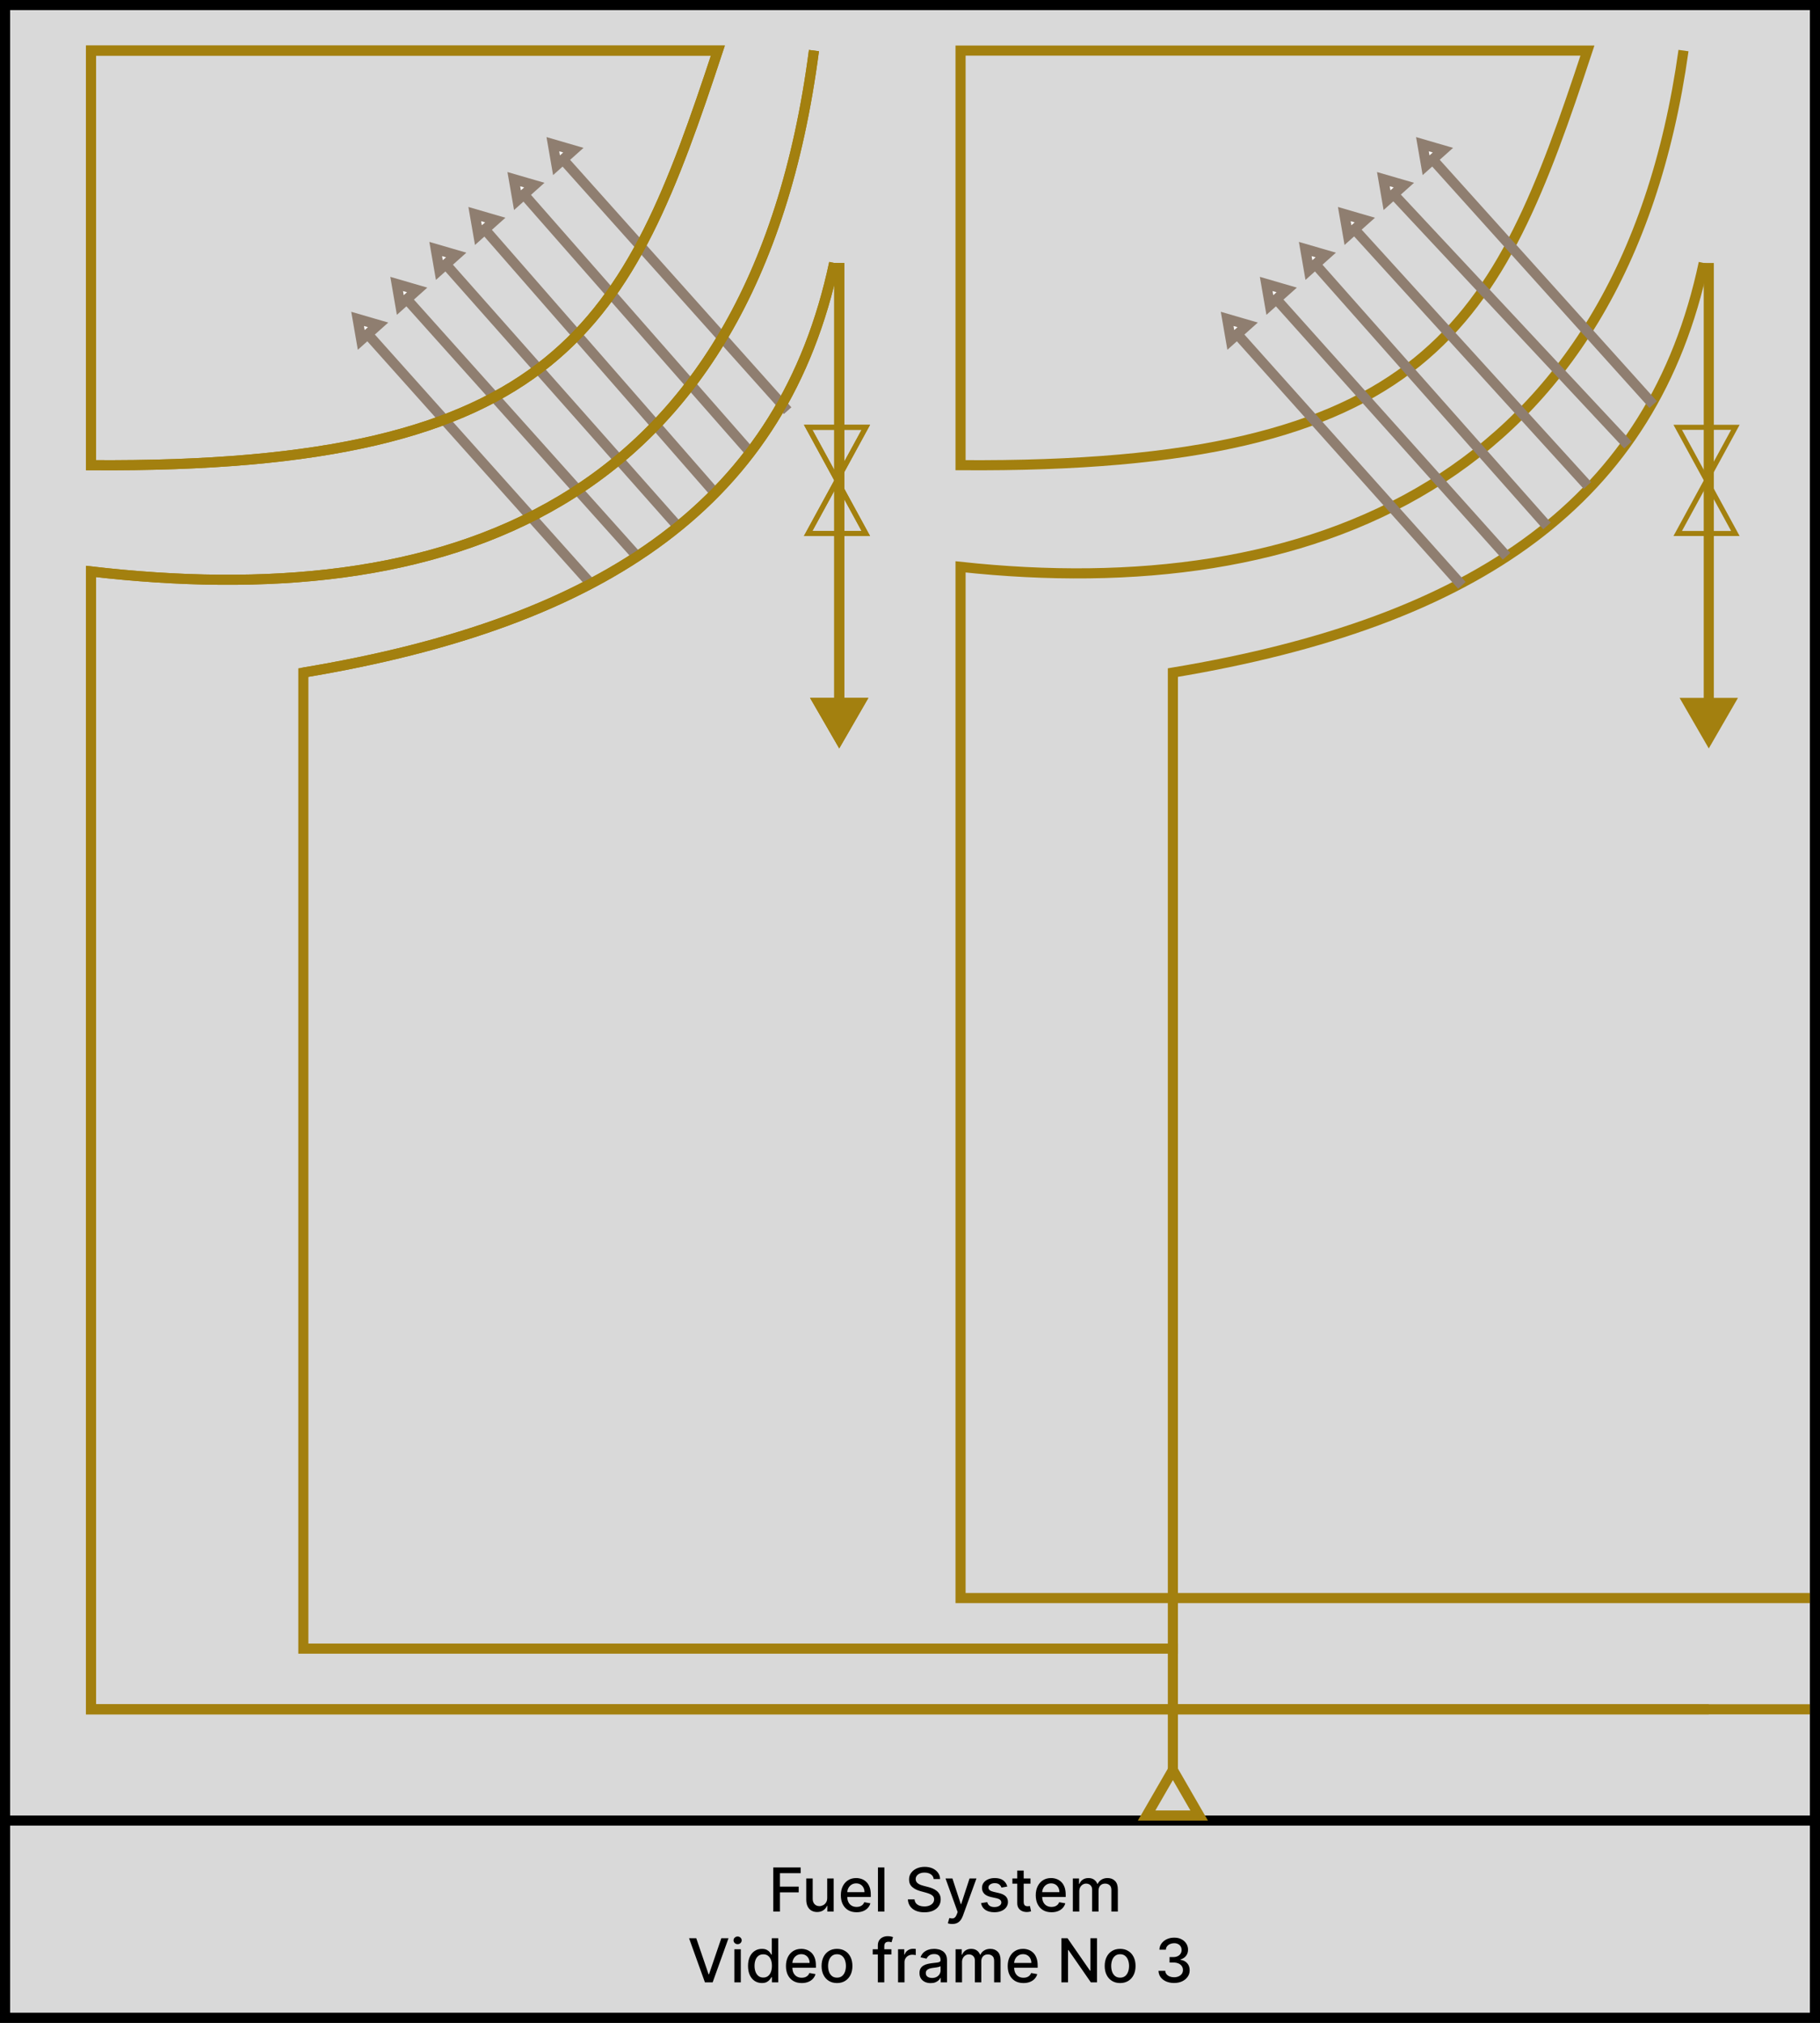 <svg width="180" height="200" viewBox="0 0 180 200" fill="none" xmlns="http://www.w3.org/2000/svg">
<rect x="0" y="0" width="180" height="200" fill="#333333" stroke="none"/>
<g clip-path="url(#clip0_3786_308)">
<path d="M179.5 0.5H0.5V199.5H179.5V0.5Z" fill="#D9D9D9" stroke="black"/>
<path d="M82.5 26C77.5 49.5 60 61.5 30 66.5V163H116.5" stroke="#A3800F"/>
<path d="M0 180H180" stroke="black"/>
<path d="M77.894 40.605L55.135 15.157" stroke="#8F7E70"/>
<path d="M55.04 16.338L54.679 14.258L56.706 14.848L55.04 16.338Z" fill="white" stroke="#8F7E70"/>
<path d="M58.583 57.877L35.823 32.428" stroke="#8F7E70"/>
<path d="M35.728 33.61L35.368 31.53L37.395 32.119L35.728 33.61Z" fill="white" stroke="#8F7E70"/>
<path d="M63 55L39.686 28.974" stroke="#8F7E70"/>
<path d="M39.59 30.156L39.23 28.076L41.257 28.665L39.59 30.156Z" fill="white" stroke="#8F7E70"/>
<path d="M67 52L43.548 25.519" stroke="#8F7E70"/>
<path d="M43.453 26.701L43.092 24.621L45.119 25.211L43.453 26.701Z" fill="white" stroke="#8F7E70"/>
<path d="M70.5 48.5L47.41 22.065" stroke="#8F7E70"/>
<path d="M47.315 23.247L46.954 21.167L48.981 21.757L47.315 23.247Z" fill="white" stroke="#8F7E70"/>
<path d="M74 44.5L51.273 18.611" stroke="#8F7E70"/>
<path d="M51.178 19.793L50.817 17.713L52.844 18.302L51.178 19.793Z" fill="white" stroke="#8F7E70"/>
<path d="M9 45.994V5H71C62.047 32.129 55.641 46.33 9 45.994Z" stroke="#A3800F"/>
<path d="M80.5 5C74.5 51 43.5 60.5 9 56.5V169H179" stroke="#A3800F"/>
<path d="M83 74L85.887 69H80.113L83 74ZM82.5 26V69.5H83.5V26H82.5Z" fill="#A3800F"/>
<path d="M85.631 42.25L82.78 47.477L79.928 42.25H85.631Z" stroke="#A3800F" stroke-width="0.5"/>
<path d="M79.927 52.749L82.779 47.521L85.63 52.749H79.927Z" stroke="#A3800F" stroke-width="0.5"/>
<path d="M95 45.994V5H157C148.047 32.129 141.641 46.33 95 45.994Z" stroke="#A3800F"/>
<path d="M166.5 5C160.5 47.915 129.5 59.777 95 56.046V158H179" stroke="#A3800F"/>
<path d="M168.5 26C163.5 49.5 146 61.5 116 66.5V175" stroke="#A3800F"/>
<path d="M169 74L171.887 69H166.113L169 74ZM168.5 26V69.5H169.5V26H168.5Z" fill="#A3800F"/>
<path d="M171.631 42.25L168.78 47.477L165.928 42.25H171.631Z" stroke="#A3800F" stroke-width="0.5"/>
<path d="M165.927 52.749L168.779 47.521L171.63 52.749H165.927Z" stroke="#A3800F" stroke-width="0.5"/>
<path d="M163.5 40L141 15" stroke="#8F7E70"/>
<path d="M141.04 16.338L140.679 14.258L142.706 14.848L141.04 16.338Z" fill="white" stroke="#8F7E70"/>
<path d="M144.583 57.877L121.823 32.428" stroke="#8F7E70"/>
<path d="M121.728 33.61L121.368 31.53L123.395 32.119L121.728 33.61Z" fill="white" stroke="#8F7E70"/>
<path d="M149 55L125.686 28.974" stroke="#8F7E70"/>
<path d="M125.59 30.156L125.23 28.076L127.257 28.665L125.59 30.156Z" fill="white" stroke="#8F7E70"/>
<path d="M153 52L129.548 25.519" stroke="#8F7E70"/>
<path d="M129.453 26.701L129.092 24.621L131.119 25.211L129.453 26.701Z" fill="white" stroke="#8F7E70"/>
<path d="M157 48L133.41 22.065" stroke="#8F7E70"/>
<path d="M133.315 23.247L132.954 21.167L134.981 21.757L133.315 23.247Z" fill="white" stroke="#8F7E70"/>
<path d="M161 44L137.273 18.611" stroke="#8F7E70"/>
<path d="M137.178 19.793L136.817 17.713L138.844 18.302L137.178 19.793Z" fill="white" stroke="#8F7E70"/>
<path d="M113.402 179.5L116 175L118.598 179.5H113.402Z" stroke="#A3800F"/>
<path d="M9 45.994V5H71C62.047 32.129 55.641 46.33 9 45.994Z" stroke="#A3800F"/>
<path d="M80.5 5C74.5 51 43.5 60.5 9 56.5V169H169" stroke="#A3800F"/>
<path d="M83 74L85.887 69H80.113L83 74ZM82.5 26V69.5H83.5V26H82.5Z" fill="#A3800F"/>
<path d="M85.631 42.25L82.78 47.477L79.928 42.25H85.631Z" stroke="#A3800F" stroke-width="0.5"/>
<path d="M79.927 52.749L82.779 47.521L85.63 52.749H79.927Z" stroke="#A3800F" stroke-width="0.5"/>
<path d="M82.5 26C77.5 49.5 60 61.5 30 66.5" stroke="#A3800F"/>
<path d="M76.479 189V184.636H79.185V185.203H77.138V186.533H78.992V187.097H77.138V189H76.479ZM81.812 187.643V185.727H82.451V189H81.825V188.433H81.791C81.715 188.608 81.595 188.754 81.428 188.87C81.264 188.985 81.058 189.043 80.813 189.043C80.603 189.043 80.416 188.996 80.254 188.904C80.094 188.81 79.968 188.672 79.875 188.489C79.784 188.305 79.739 188.079 79.739 187.809V185.727H80.376V187.732C80.376 187.955 80.438 188.133 80.561 188.265C80.685 188.397 80.845 188.463 81.043 188.463C81.162 188.463 81.281 188.433 81.399 188.374C81.518 188.314 81.617 188.224 81.695 188.103C81.774 187.982 81.813 187.829 81.812 187.643ZM84.718 189.066C84.395 189.066 84.118 188.997 83.885 188.859C83.653 188.72 83.474 188.525 83.348 188.273C83.223 188.021 83.16 187.724 83.16 187.385C83.16 187.05 83.223 186.754 83.348 186.499C83.474 186.243 83.65 186.043 83.876 185.9C84.103 185.756 84.369 185.685 84.673 185.685C84.858 185.685 85.037 185.715 85.21 185.776C85.383 185.837 85.539 185.933 85.677 186.064C85.814 186.195 85.923 186.364 86.002 186.573C86.082 186.781 86.122 187.033 86.122 187.33V187.555H83.52V187.078H85.498C85.498 186.911 85.463 186.762 85.395 186.633C85.327 186.502 85.231 186.399 85.108 186.324C84.985 186.249 84.842 186.211 84.677 186.211C84.498 186.211 84.342 186.255 84.209 186.343C84.076 186.43 83.974 186.543 83.902 186.684C83.831 186.823 83.795 186.974 83.795 187.138V187.511C83.795 187.729 83.834 187.915 83.91 188.069C83.988 188.222 84.097 188.339 84.236 188.42C84.375 188.5 84.538 188.54 84.724 188.54C84.845 188.54 84.955 188.523 85.054 188.489C85.154 188.453 85.24 188.401 85.312 188.331C85.385 188.261 85.44 188.175 85.478 188.073L86.081 188.182C86.033 188.359 85.946 188.515 85.821 188.648C85.698 188.781 85.542 188.884 85.355 188.957C85.169 189.03 84.956 189.066 84.718 189.066ZM87.466 184.636V189H86.829V184.636H87.466ZM92.342 185.783C92.319 185.581 92.225 185.425 92.061 185.314C91.896 185.202 91.688 185.146 91.438 185.146C91.259 185.146 91.105 185.174 90.974 185.231C90.843 185.286 90.742 185.363 90.669 185.461C90.598 185.558 90.563 185.668 90.563 185.791C90.563 185.895 90.587 185.984 90.635 186.06C90.685 186.135 90.749 186.198 90.829 186.249C90.91 186.299 90.997 186.341 91.089 186.375C91.181 186.408 91.27 186.435 91.355 186.456L91.781 186.567C91.921 186.601 92.063 186.647 92.21 186.705C92.356 186.763 92.492 186.84 92.617 186.935C92.742 187.031 92.843 187.148 92.919 187.289C92.997 187.43 93.036 187.598 93.036 187.794C93.036 188.041 92.972 188.261 92.845 188.452C92.718 188.644 92.534 188.795 92.293 188.906C92.053 189.017 91.762 189.072 91.421 189.072C91.095 189.072 90.812 189.021 90.573 188.917C90.335 188.813 90.148 188.666 90.013 188.476C89.878 188.284 89.803 188.057 89.789 187.794H90.45C90.463 187.952 90.514 188.083 90.603 188.188C90.694 188.292 90.81 188.369 90.951 188.42C91.093 188.47 91.248 188.495 91.417 188.495C91.603 188.495 91.769 188.466 91.913 188.408C92.06 188.348 92.175 188.266 92.259 188.161C92.343 188.054 92.384 187.93 92.384 187.788C92.384 187.658 92.347 187.553 92.274 187.47C92.201 187.388 92.103 187.32 91.978 187.266C91.854 187.212 91.714 187.164 91.558 187.123L91.042 186.982C90.693 186.887 90.416 186.747 90.211 186.562C90.008 186.378 89.906 186.134 89.906 185.83C89.906 185.578 89.975 185.359 90.111 185.171C90.247 184.984 90.432 184.838 90.665 184.734C90.898 184.629 91.161 184.577 91.453 184.577C91.749 184.577 92.009 184.629 92.235 184.732C92.463 184.836 92.641 184.979 92.772 185.161C92.903 185.341 92.971 185.548 92.977 185.783H92.342ZM94.175 190.227C94.079 190.227 93.993 190.219 93.915 190.204C93.837 190.19 93.778 190.174 93.74 190.157L93.894 189.635C94.01 189.666 94.114 189.68 94.204 189.675C94.296 189.671 94.376 189.637 94.445 189.573C94.516 189.509 94.579 189.405 94.633 189.26L94.712 189.043L93.514 185.727H94.196L95.025 188.267H95.059L95.888 185.727H96.572L95.223 189.437C95.16 189.607 95.081 189.751 94.984 189.869C94.888 189.989 94.773 190.078 94.639 190.138C94.506 190.197 94.351 190.227 94.175 190.227ZM99.623 186.526L99.046 186.629C99.021 186.555 98.983 186.484 98.93 186.418C98.879 186.351 98.81 186.296 98.722 186.254C98.633 186.211 98.523 186.19 98.391 186.19C98.211 186.19 98.06 186.23 97.94 186.311C97.819 186.391 97.758 186.494 97.758 186.62C97.758 186.729 97.799 186.817 97.88 186.884C97.961 186.951 98.092 187.006 98.272 187.048L98.792 187.168C99.093 187.237 99.317 187.344 99.465 187.489C99.613 187.634 99.687 187.822 99.687 188.054C99.687 188.25 99.63 188.425 99.516 188.578C99.404 188.73 99.247 188.849 99.046 188.936C98.845 189.023 98.613 189.066 98.349 189.066C97.982 189.066 97.683 188.988 97.452 188.832C97.22 188.674 97.078 188.45 97.026 188.161L97.641 188.067C97.68 188.227 97.758 188.349 97.878 188.431C97.997 188.512 98.153 188.553 98.344 188.553C98.553 188.553 98.72 188.509 98.845 188.423C98.97 188.335 99.033 188.227 99.033 188.101C99.033 187.999 98.994 187.913 98.918 187.843C98.842 187.773 98.727 187.721 98.57 187.685L98.016 187.564C97.711 187.494 97.485 187.384 97.339 187.232C97.194 187.08 97.121 186.887 97.121 186.654C97.121 186.461 97.175 186.292 97.283 186.147C97.391 186.002 97.54 185.889 97.731 185.808C97.921 185.726 98.139 185.685 98.385 185.685C98.739 185.685 99.017 185.761 99.22 185.915C99.423 186.067 99.558 186.271 99.623 186.526ZM101.915 185.727V186.239H100.127V185.727H101.915ZM100.607 184.943H101.244V188.039C101.244 188.163 101.262 188.256 101.299 188.318C101.336 188.379 101.384 188.421 101.442 188.444C101.502 188.465 101.566 188.476 101.636 188.476C101.687 188.476 101.732 188.472 101.77 188.465C101.808 188.458 101.838 188.452 101.86 188.448L101.975 188.974C101.938 188.989 101.885 189.003 101.817 189.017C101.749 189.033 101.664 189.041 101.561 189.043C101.394 189.045 101.237 189.016 101.093 188.953C100.948 188.891 100.83 188.794 100.741 188.663C100.651 188.533 100.607 188.369 100.607 188.171V184.943ZM103.995 189.066C103.673 189.066 103.395 188.997 103.162 188.859C102.93 188.72 102.751 188.525 102.625 188.273C102.5 188.021 102.438 187.724 102.438 187.385C102.438 187.05 102.5 186.754 102.625 186.499C102.751 186.243 102.928 186.043 103.153 185.9C103.381 185.756 103.646 185.685 103.95 185.685C104.135 185.685 104.314 185.715 104.487 185.776C104.661 185.837 104.816 185.933 104.954 186.064C105.092 186.195 105.2 186.364 105.28 186.573C105.359 186.781 105.399 187.033 105.399 187.33V187.555H102.798V187.078H104.775C104.775 186.911 104.741 186.762 104.673 186.633C104.604 186.502 104.509 186.399 104.385 186.324C104.263 186.249 104.119 186.211 103.955 186.211C103.776 186.211 103.619 186.255 103.486 186.343C103.354 186.43 103.251 186.543 103.179 186.684C103.108 186.823 103.072 186.974 103.072 187.138V187.511C103.072 187.729 103.111 187.915 103.188 188.069C103.266 188.222 103.374 188.339 103.513 188.42C103.653 188.5 103.815 188.54 104.001 188.54C104.122 188.54 104.232 188.523 104.332 188.489C104.431 188.453 104.517 188.401 104.589 188.331C104.662 188.261 104.717 188.175 104.756 188.073L105.359 188.182C105.31 188.359 105.224 188.515 105.099 188.648C104.975 188.781 104.82 188.884 104.632 188.957C104.446 189.03 104.234 189.066 103.995 189.066ZM106.106 189V185.727H106.718V186.26H106.758C106.826 186.08 106.938 185.939 107.093 185.838C107.247 185.736 107.433 185.685 107.649 185.685C107.867 185.685 108.051 185.736 108.198 185.838C108.347 185.94 108.458 186.081 108.529 186.26H108.563C108.641 186.085 108.765 185.946 108.936 185.842C109.106 185.737 109.309 185.685 109.545 185.685C109.842 185.685 110.084 185.778 110.271 185.964C110.46 186.15 110.555 186.43 110.555 186.805V189H109.918V186.865C109.918 186.643 109.857 186.483 109.737 186.384C109.616 186.284 109.472 186.234 109.304 186.234C109.097 186.234 108.936 186.298 108.82 186.426C108.705 186.553 108.648 186.715 108.648 186.914V189H108.013V186.825C108.013 186.647 107.958 186.504 107.847 186.396C107.736 186.288 107.592 186.234 107.414 186.234C107.294 186.234 107.182 186.266 107.08 186.33C106.979 186.393 106.897 186.48 106.835 186.592C106.774 186.705 106.743 186.835 106.743 186.982V189H106.106Z" fill="black"/>
<path d="M68.861 191.636L70.075 195.19H70.124L71.339 191.636H72.05L70.48 196H69.719L68.149 191.636H68.861ZM72.629 196V192.727H73.266V196H72.629ZM72.951 192.222C72.84 192.222 72.745 192.185 72.666 192.112C72.588 192.036 72.549 191.947 72.549 191.843C72.549 191.738 72.588 191.648 72.666 191.575C72.745 191.499 72.84 191.462 72.951 191.462C73.062 191.462 73.156 191.499 73.235 191.575C73.314 191.648 73.354 191.738 73.354 191.843C73.354 191.947 73.314 192.036 73.235 192.112C73.156 192.185 73.062 192.222 72.951 192.222ZM75.349 196.064C75.085 196.064 74.849 195.996 74.641 195.862C74.435 195.725 74.273 195.531 74.156 195.28C74.039 195.027 73.981 194.724 73.981 194.37C73.981 194.016 74.04 193.714 74.158 193.462C74.277 193.211 74.44 193.018 74.648 192.885C74.855 192.751 75.09 192.685 75.353 192.685C75.556 192.685 75.719 192.719 75.843 192.787C75.968 192.854 76.065 192.932 76.133 193.021C76.202 193.111 76.256 193.19 76.295 193.258H76.333V191.636H76.97V196H76.348V195.491H76.295C76.256 195.56 76.201 195.64 76.129 195.729C76.058 195.819 75.96 195.897 75.835 195.964C75.71 196.031 75.548 196.064 75.349 196.064ZM75.489 195.521C75.673 195.521 75.827 195.472 75.954 195.376C76.082 195.278 76.178 195.142 76.244 194.969C76.31 194.795 76.344 194.594 76.344 194.364C76.344 194.136 76.311 193.937 76.246 193.767C76.18 193.597 76.085 193.464 75.958 193.369C75.832 193.273 75.675 193.226 75.489 193.226C75.298 193.226 75.138 193.276 75.01 193.375C74.882 193.474 74.785 193.61 74.72 193.782C74.656 193.954 74.624 194.148 74.624 194.364C74.624 194.582 74.657 194.779 74.722 194.954C74.788 195.129 74.884 195.267 75.012 195.369C75.141 195.47 75.3 195.521 75.489 195.521ZM79.29 196.066C78.968 196.066 78.69 195.997 78.457 195.859C78.225 195.72 78.046 195.525 77.92 195.273C77.795 195.021 77.732 194.724 77.732 194.385C77.732 194.05 77.795 193.754 77.92 193.499C78.046 193.243 78.222 193.043 78.448 192.9C78.676 192.756 78.941 192.685 79.245 192.685C79.43 192.685 79.609 192.715 79.782 192.776C79.955 192.837 80.111 192.933 80.249 193.064C80.386 193.195 80.495 193.364 80.575 193.573C80.654 193.781 80.694 194.033 80.694 194.33V194.555H78.093V194.078H80.07C80.07 193.911 80.036 193.762 79.968 193.633C79.899 193.502 79.803 193.399 79.68 193.324C79.558 193.249 79.414 193.211 79.249 193.211C79.07 193.211 78.914 193.255 78.781 193.343C78.649 193.43 78.546 193.543 78.474 193.684C78.403 193.823 78.367 193.974 78.367 194.138V194.511C78.367 194.729 78.406 194.915 78.482 195.069C78.561 195.222 78.669 195.339 78.808 195.42C78.948 195.5 79.11 195.54 79.296 195.54C79.417 195.54 79.527 195.523 79.627 195.489C79.726 195.453 79.812 195.401 79.884 195.331C79.957 195.261 80.012 195.175 80.051 195.073L80.654 195.182C80.605 195.359 80.519 195.515 80.394 195.648C80.27 195.781 80.115 195.884 79.927 195.957C79.741 196.03 79.529 196.066 79.29 196.066ZM82.779 196.066C82.473 196.066 82.205 195.996 81.976 195.855C81.748 195.714 81.57 195.518 81.444 195.265C81.317 195.012 81.254 194.717 81.254 194.379C81.254 194.039 81.317 193.742 81.444 193.488C81.57 193.234 81.748 193.036 81.976 192.896C82.205 192.755 82.473 192.685 82.779 192.685C83.086 192.685 83.354 192.755 83.583 192.896C83.811 193.036 83.989 193.234 84.115 193.488C84.242 193.742 84.305 194.039 84.305 194.379C84.305 194.717 84.242 195.012 84.115 195.265C83.989 195.518 83.811 195.714 83.583 195.855C83.354 195.996 83.086 196.066 82.779 196.066ZM82.782 195.531C82.981 195.531 83.145 195.479 83.276 195.374C83.407 195.268 83.503 195.129 83.566 194.954C83.63 194.779 83.662 194.587 83.662 194.376C83.662 194.168 83.63 193.976 83.566 193.801C83.503 193.625 83.407 193.484 83.276 193.377C83.145 193.271 82.981 193.217 82.782 193.217C82.581 193.217 82.415 193.271 82.283 193.377C82.152 193.484 82.055 193.625 81.991 193.801C81.929 193.976 81.897 194.168 81.897 194.376C81.897 194.587 81.929 194.779 81.991 194.954C82.055 195.129 82.152 195.268 82.283 195.374C82.415 195.479 82.581 195.531 82.782 195.531ZM88.162 192.727V193.239H86.312V192.727H88.162ZM86.819 196V192.348C86.819 192.143 86.864 191.974 86.954 191.839C87.043 191.702 87.162 191.601 87.309 191.534C87.457 191.466 87.618 191.432 87.791 191.432C87.919 191.432 88.028 191.442 88.119 191.464C88.21 191.484 88.277 191.502 88.321 191.519L88.172 192.035C88.142 192.026 88.104 192.016 88.057 192.005C88.01 191.992 87.954 191.986 87.887 191.986C87.732 191.986 87.621 192.024 87.554 192.101C87.489 192.178 87.456 192.288 87.456 192.433V196H86.819ZM88.819 196V192.727H89.435V193.247H89.469C89.528 193.071 89.633 192.933 89.784 192.832C89.936 192.729 90.108 192.678 90.3 192.678C90.34 192.678 90.386 192.68 90.44 192.683C90.496 192.685 90.539 192.689 90.57 192.693V193.303C90.545 193.295 90.499 193.288 90.434 193.279C90.369 193.269 90.303 193.264 90.238 193.264C90.087 193.264 89.953 193.296 89.835 193.36C89.719 193.423 89.626 193.51 89.558 193.622C89.49 193.733 89.456 193.859 89.456 194.001V196H88.819ZM92.045 196.072C91.837 196.072 91.65 196.034 91.482 195.957C91.315 195.879 91.182 195.766 91.084 195.619C90.987 195.471 90.939 195.29 90.939 195.075C90.939 194.891 90.974 194.739 91.046 194.619C91.117 194.5 91.212 194.406 91.333 194.336C91.454 194.266 91.589 194.214 91.738 194.178C91.887 194.143 92.039 194.116 92.194 194.097C92.39 194.075 92.549 194.056 92.671 194.042C92.793 194.026 92.882 194.001 92.938 193.967C92.993 193.933 93.021 193.878 93.021 193.801V193.786C93.021 193.6 92.968 193.456 92.863 193.354C92.759 193.251 92.604 193.2 92.398 193.2C92.184 193.2 92.015 193.248 91.891 193.343C91.769 193.437 91.685 193.541 91.638 193.656L91.039 193.52C91.11 193.321 91.214 193.161 91.35 193.038C91.488 192.915 91.646 192.825 91.825 192.77C92.004 192.713 92.192 192.685 92.39 192.685C92.521 192.685 92.659 192.7 92.805 192.732C92.953 192.761 93.091 192.817 93.219 192.898C93.348 192.979 93.454 193.094 93.536 193.245C93.619 193.394 93.66 193.588 93.66 193.827V196H93.038V195.553H93.012C92.971 195.635 92.909 195.716 92.827 195.795C92.744 195.875 92.638 195.941 92.509 195.994C92.38 196.046 92.225 196.072 92.045 196.072ZM92.183 195.561C92.359 195.561 92.51 195.526 92.635 195.457C92.761 195.387 92.857 195.296 92.923 195.184C92.989 195.07 93.023 194.949 93.023 194.82V194.398C93 194.42 92.956 194.442 92.891 194.462C92.827 194.48 92.754 194.496 92.671 194.511C92.589 194.523 92.508 194.536 92.43 194.547C92.352 194.557 92.287 194.565 92.234 194.572C92.111 194.588 91.998 194.614 91.896 194.651C91.795 194.688 91.714 194.741 91.653 194.811C91.593 194.879 91.563 194.97 91.563 195.084C91.563 195.241 91.621 195.361 91.738 195.442C91.854 195.521 92.003 195.561 92.183 195.561ZM94.508 196V192.727H95.12V193.26H95.16C95.228 193.08 95.34 192.939 95.495 192.838C95.65 192.736 95.835 192.685 96.051 192.685C96.27 192.685 96.453 192.736 96.601 192.838C96.75 192.94 96.86 193.081 96.931 193.26H96.965C97.043 193.085 97.167 192.946 97.338 192.842C97.508 192.737 97.712 192.685 97.947 192.685C98.244 192.685 98.486 192.778 98.674 192.964C98.863 193.15 98.957 193.43 98.957 193.805V196H98.32V193.865C98.32 193.643 98.26 193.483 98.139 193.384C98.018 193.284 97.874 193.234 97.707 193.234C97.499 193.234 97.338 193.298 97.223 193.426C97.108 193.553 97.05 193.715 97.05 193.914V196H96.415V193.825C96.415 193.647 96.36 193.504 96.249 193.396C96.138 193.288 95.994 193.234 95.817 193.234C95.696 193.234 95.584 193.266 95.482 193.33C95.381 193.393 95.299 193.48 95.237 193.592C95.176 193.705 95.145 193.835 95.145 193.982V196H94.508ZM101.222 196.066C100.899 196.066 100.621 195.997 100.388 195.859C100.157 195.72 99.978 195.525 99.852 195.273C99.727 195.021 99.664 194.724 99.664 194.385C99.664 194.05 99.727 193.754 99.852 193.499C99.978 193.243 100.154 193.043 100.38 192.9C100.607 192.756 100.873 192.685 101.177 192.685C101.362 192.685 101.54 192.715 101.714 192.776C101.887 192.837 102.043 192.933 102.18 193.064C102.318 193.195 102.427 193.364 102.506 193.573C102.586 193.781 102.626 194.033 102.626 194.33V194.555H100.024V194.078H102.001C102.001 193.911 101.967 193.762 101.899 193.633C101.831 193.502 101.735 193.399 101.612 193.324C101.489 193.249 101.346 193.211 101.181 193.211C101.002 193.211 100.846 193.255 100.712 193.343C100.58 193.43 100.478 193.543 100.406 193.684C100.335 193.823 100.299 193.974 100.299 194.138V194.511C100.299 194.729 100.337 194.915 100.414 195.069C100.492 195.222 100.601 195.339 100.74 195.42C100.879 195.5 101.042 195.54 101.228 195.54C101.349 195.54 101.459 195.523 101.558 195.489C101.658 195.453 101.744 195.401 101.816 195.331C101.888 195.261 101.944 195.175 101.982 195.073L102.585 195.182C102.537 195.359 102.45 195.515 102.325 195.648C102.202 195.781 102.046 195.884 101.859 195.957C101.673 196.03 101.46 196.066 101.222 196.066ZM108.494 191.636V196H107.888L105.67 192.8H105.63V196H104.972V191.636H105.581L107.801 194.841H107.842V191.636H108.494ZM110.781 196.066C110.475 196.066 110.207 195.996 109.978 195.855C109.749 195.714 109.572 195.518 109.445 195.265C109.319 195.012 109.256 194.717 109.256 194.379C109.256 194.039 109.319 193.742 109.445 193.488C109.572 193.234 109.749 193.036 109.978 192.896C110.207 192.755 110.475 192.685 110.781 192.685C111.088 192.685 111.356 192.755 111.585 192.896C111.813 193.036 111.991 193.234 112.117 193.488C112.244 193.742 112.307 194.039 112.307 194.379C112.307 194.717 112.244 195.012 112.117 195.265C111.991 195.518 111.813 195.714 111.585 195.855C111.356 195.996 111.088 196.066 110.781 196.066ZM110.784 195.531C110.982 195.531 111.147 195.479 111.278 195.374C111.409 195.268 111.505 195.129 111.568 194.954C111.632 194.779 111.664 194.587 111.664 194.376C111.664 194.168 111.632 193.976 111.568 193.801C111.505 193.625 111.409 193.484 111.278 193.377C111.147 193.271 110.982 193.217 110.784 193.217C110.583 193.217 110.417 193.271 110.285 193.377C110.154 193.484 110.057 193.625 109.993 193.801C109.931 193.976 109.899 194.168 109.899 194.376C109.899 194.587 109.931 194.779 109.993 194.954C110.057 195.129 110.154 195.268 110.285 195.374C110.417 195.479 110.583 195.531 110.784 195.531ZM116.117 196.06C115.824 196.06 115.563 196.009 115.333 195.908C115.104 195.808 114.923 195.668 114.789 195.489C114.657 195.308 114.586 195.099 114.576 194.862H115.245C115.254 194.991 115.297 195.104 115.375 195.199C115.455 195.293 115.558 195.365 115.686 195.416C115.814 195.467 115.956 195.493 116.112 195.493C116.284 195.493 116.436 195.463 116.568 195.403C116.702 195.344 116.806 195.261 116.882 195.154C116.957 195.046 116.994 194.922 116.994 194.781C116.994 194.635 116.957 194.506 116.882 194.396C116.808 194.283 116.699 194.195 116.556 194.131C116.414 194.067 116.242 194.036 116.04 194.036H115.671V193.499H116.04C116.202 193.499 116.344 193.469 116.466 193.411C116.59 193.353 116.686 193.272 116.756 193.168C116.825 193.063 116.86 192.94 116.86 192.8C116.86 192.665 116.83 192.548 116.769 192.448C116.709 192.347 116.624 192.268 116.513 192.212C116.404 192.155 116.274 192.126 116.125 192.126C115.983 192.126 115.85 192.153 115.727 192.205C115.605 192.256 115.505 192.33 115.428 192.427C115.352 192.522 115.311 192.636 115.305 192.77H114.668C114.675 192.534 114.744 192.327 114.877 192.148C115.01 191.969 115.186 191.829 115.405 191.728C115.624 191.627 115.867 191.577 116.134 191.577C116.414 191.577 116.655 191.631 116.858 191.741C117.063 191.849 117.22 191.993 117.331 192.173C117.443 192.354 117.499 192.551 117.497 192.766C117.499 193.01 117.431 193.217 117.293 193.388C117.156 193.558 116.975 193.673 116.747 193.731V193.765C117.037 193.809 117.262 193.924 117.421 194.11C117.581 194.296 117.661 194.527 117.659 194.803C117.661 195.043 117.594 195.258 117.459 195.448C117.325 195.638 117.143 195.788 116.911 195.898C116.68 196.006 116.415 196.06 116.117 196.06Z" fill="black"/>
</g>
<defs>
<clipPath id="clip0_3786_308">
<rect width="180" height="200" fill="white"/>
</clipPath>
</defs>
</svg>
